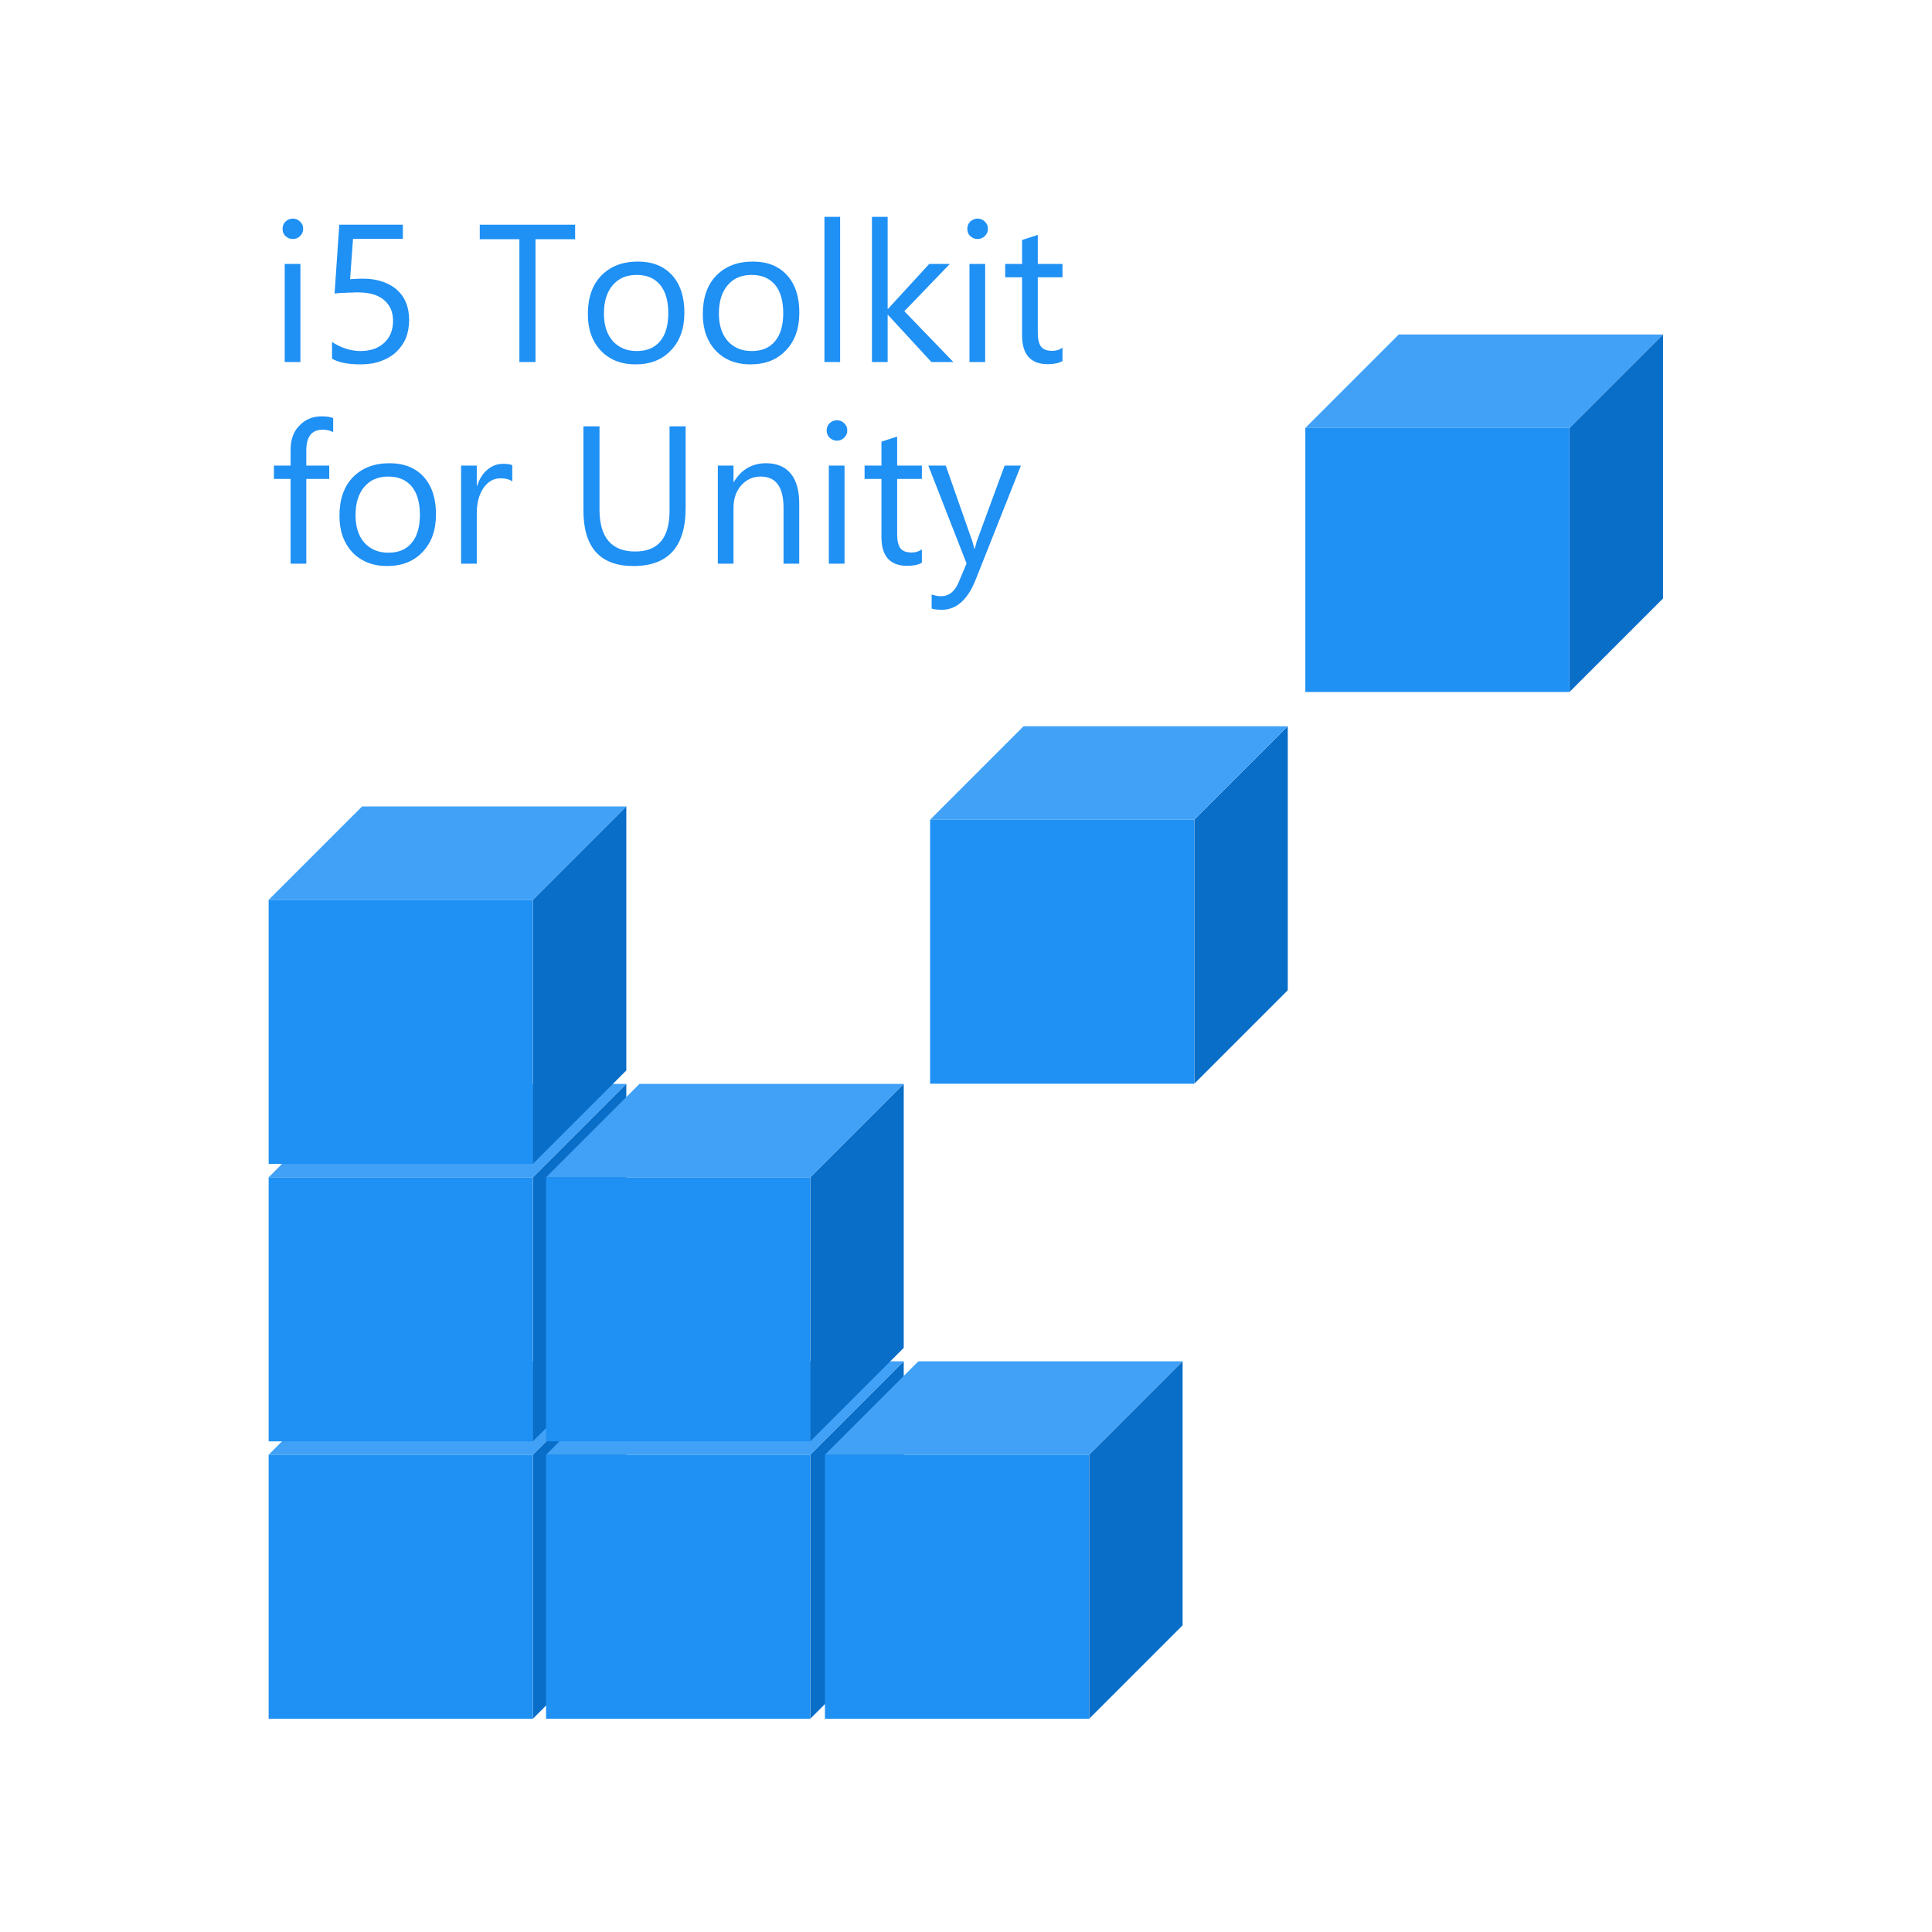 <?xml version="1.0" encoding="UTF-8" standalone="no"?>
<!DOCTYPE svg PUBLIC "-//W3C//DTD SVG 1.1//EN" "http://www.w3.org/Graphics/SVG/1.1/DTD/svg11.dtd">
<svg width="100%" height="100%" viewBox="0 0 1024 1024" version="1.1" xmlns="http://www.w3.org/2000/svg" xmlns:xlink="http://www.w3.org/1999/xlink" xml:space="preserve" xmlns:serif="http://www.serif.com/" style="fill-rule:evenodd;clip-rule:evenodd;stroke-linejoin:round;stroke-miterlimit:2;">
    <g transform="matrix(1.4,0,0,1.4,-97.123,335.702)">
        <g transform="matrix(0.998,0,0,0.998,0.321,0.584)">
            <rect x="171.1" y="310.973" width="100.188" height="100.188" style="fill:rgb(31,144,244);"/>
        </g>
        <g transform="matrix(0.353,-0.353,1.82658e-16,0.998,210.721,60.963)">
            <rect x="171.1" y="310.973" width="100.188" height="100.188" style="fill:rgb(9,110,200);"/>
        </g>
        <g transform="matrix(0.353,-0.353,0.998,-1.9173e-16,-199.669,371.353)">
            <rect x="171.1" y="310.973" width="100.188" height="100.188" style="fill:rgb(65,161,246);"/>
        </g>
    </g>
    <g transform="matrix(1.4,0,0,1.4,-97.123,188.659)">
        <g transform="matrix(0.998,0,0,0.998,0.321,0.584)">
            <rect x="171.1" y="310.973" width="100.188" height="100.188" style="fill:rgb(31,144,244);"/>
        </g>
        <g transform="matrix(0.353,-0.353,1.82658e-16,0.998,210.721,60.963)">
            <rect x="171.1" y="310.973" width="100.188" height="100.188" style="fill:rgb(9,110,200);"/>
        </g>
        <g transform="matrix(0.353,-0.353,0.998,-1.9173e-16,-199.669,371.353)">
            <rect x="171.1" y="310.973" width="100.188" height="100.188" style="fill:rgb(65,161,246);"/>
        </g>
    </g>
    <g transform="matrix(1.4,0,0,1.4,-97.123,41.617)">
        <g transform="matrix(0.998,0,0,0.998,0.321,0.584)">
            <rect x="171.1" y="310.973" width="100.188" height="100.188" style="fill:rgb(31,144,244);"/>
        </g>
        <g transform="matrix(0.353,-0.353,1.82658e-16,0.998,210.721,60.963)">
            <rect x="171.1" y="310.973" width="100.188" height="100.188" style="fill:rgb(9,110,200);"/>
        </g>
        <g transform="matrix(0.353,-0.353,0.998,-1.9173e-16,-199.669,371.353)">
            <rect x="171.1" y="310.973" width="100.188" height="100.188" style="fill:rgb(65,161,246);"/>
        </g>
    </g>
    <g transform="matrix(1.4,0,0,1.4,49.92,335.702)">
        <g transform="matrix(0.998,0,0,0.998,0.321,0.584)">
            <rect x="171.1" y="310.973" width="100.188" height="100.188" style="fill:rgb(31,144,244);"/>
        </g>
        <g transform="matrix(0.353,-0.353,1.82658e-16,0.998,210.721,60.963)">
            <rect x="171.1" y="310.973" width="100.188" height="100.188" style="fill:rgb(9,110,200);"/>
        </g>
        <g transform="matrix(0.353,-0.353,0.998,-1.9173e-16,-199.669,371.353)">
            <rect x="171.1" y="310.973" width="100.188" height="100.188" style="fill:rgb(65,161,246);"/>
        </g>
    </g>
    <g transform="matrix(1.4,0,0,1.4,49.92,188.659)">
        <g transform="matrix(0.998,0,0,0.998,0.321,0.584)">
            <rect x="171.1" y="310.973" width="100.188" height="100.188" style="fill:rgb(31,144,244);"/>
        </g>
        <g transform="matrix(0.353,-0.353,1.82658e-16,0.998,210.721,60.963)">
            <rect x="171.1" y="310.973" width="100.188" height="100.188" style="fill:rgb(9,110,200);"/>
        </g>
        <g transform="matrix(0.353,-0.353,0.998,-1.9173e-16,-199.669,371.353)">
            <rect x="171.1" y="310.973" width="100.188" height="100.188" style="fill:rgb(65,161,246);"/>
        </g>
    </g>
    <g transform="matrix(1.4,0,0,1.4,253.467,-0.893)">
        <g transform="matrix(0.998,0,0,0.998,0.321,0.584)">
            <rect x="171.1" y="310.973" width="100.188" height="100.188" style="fill:rgb(31,144,244);"/>
        </g>
        <g transform="matrix(0.353,-0.353,1.82658e-16,0.998,210.721,60.963)">
            <rect x="171.1" y="310.973" width="100.188" height="100.188" style="fill:rgb(9,110,200);"/>
        </g>
        <g transform="matrix(0.353,-0.353,0.998,-1.9173e-16,-199.669,371.353)">
            <rect x="171.1" y="310.973" width="100.188" height="100.188" style="fill:rgb(65,161,246);"/>
        </g>
    </g>
    <g transform="matrix(1.4,0,0,1.4,452.349,-208.536)">
        <g transform="matrix(0.998,0,0,0.998,0.321,0.584)">
            <rect x="171.1" y="310.973" width="100.188" height="100.188" style="fill:rgb(31,144,244);"/>
        </g>
        <g transform="matrix(0.353,-0.353,1.82658e-16,0.998,210.721,60.963)">
            <rect x="171.1" y="310.973" width="100.188" height="100.188" style="fill:rgb(9,110,200);"/>
        </g>
        <g transform="matrix(0.353,-0.353,0.998,-1.9173e-16,-199.669,371.353)">
            <rect x="171.1" y="310.973" width="100.188" height="100.188" style="fill:rgb(65,161,246);"/>
        </g>
    </g>
    <g transform="matrix(1.4,0,0,1.4,197.725,335.702)">
        <g transform="matrix(0.998,0,0,0.998,0.321,0.584)">
            <rect x="171.1" y="310.973" width="100.188" height="100.188" style="fill:rgb(31,144,244);"/>
        </g>
        <g transform="matrix(0.353,-0.353,1.82658e-16,0.998,210.721,60.963)">
            <rect x="171.1" y="310.973" width="100.188" height="100.188" style="fill:rgb(9,110,200);"/>
        </g>
        <g transform="matrix(0.353,-0.353,0.998,-1.9173e-16,-199.669,371.353)">
            <rect x="171.1" y="310.973" width="100.188" height="100.188" style="fill:rgb(65,161,246);"/>
        </g>
    </g>
    <g transform="matrix(1.552,0,0,1.552,-123.062,-1080.56)">
        <g transform="matrix(67,0,0,67,171.1,819.872)">
            <path d="M0.122,-0.627C0.108,-0.627 0.096,-0.632 0.085,-0.642C0.075,-0.651 0.07,-0.664 0.07,-0.679C0.07,-0.694 0.075,-0.706 0.085,-0.716C0.096,-0.726 0.108,-0.731 0.122,-0.731C0.137,-0.731 0.149,-0.726 0.159,-0.716C0.17,-0.706 0.175,-0.694 0.175,-0.679C0.175,-0.664 0.17,-0.652 0.159,-0.642C0.149,-0.632 0.137,-0.627 0.122,-0.627ZM0.161,0L0.081,0L0.081,-0.5L0.161,-0.5L0.161,0Z" style="fill:rgb(31,144,244);fill-rule:nonzero;"/>
        </g>
        <g transform="matrix(67,0,0,67,187.327,819.872)">
            <path d="M0.473,-0.214C0.473,-0.18 0.467,-0.149 0.456,-0.121C0.444,-0.093 0.427,-0.07 0.406,-0.05C0.384,-0.03 0.358,-0.015 0.327,-0.004C0.297,0.007 0.263,0.012 0.225,0.012C0.16,0.012 0.112,0.002 0.08,-0.017L0.08,-0.102C0.128,-0.071 0.176,-0.056 0.226,-0.056C0.251,-0.056 0.274,-0.06 0.295,-0.067C0.315,-0.075 0.332,-0.085 0.347,-0.099C0.361,-0.112 0.372,-0.128 0.38,-0.147C0.387,-0.166 0.391,-0.187 0.391,-0.209C0.391,-0.255 0.376,-0.29 0.345,-0.316C0.315,-0.342 0.27,-0.355 0.212,-0.355C0.202,-0.355 0.193,-0.355 0.182,-0.354C0.172,-0.354 0.161,-0.354 0.151,-0.353C0.14,-0.353 0.13,-0.352 0.12,-0.352C0.11,-0.351 0.101,-0.35 0.093,-0.349L0.117,-0.7L0.441,-0.7L0.441,-0.628L0.187,-0.628L0.172,-0.422C0.183,-0.423 0.194,-0.424 0.206,-0.424C0.217,-0.425 0.228,-0.425 0.237,-0.425C0.274,-0.425 0.307,-0.42 0.336,-0.41C0.366,-0.4 0.391,-0.386 0.411,-0.368C0.431,-0.35 0.447,-0.328 0.457,-0.302C0.468,-0.276 0.473,-0.246 0.473,-0.214Z" style="fill:rgb(31,144,244);fill-rule:nonzero;"/>
        </g>
        <g transform="matrix(67,0,0,67,241.797,819.872)">
            <path d="M0.506,-0.626L0.304,-0.626L0.304,0L0.222,0L0.222,-0.626L0.02,-0.626L0.02,-0.7L0.506,-0.7L0.506,-0.626Z" style="fill:rgb(31,144,244);fill-rule:nonzero;"/>
        </g>
        <g transform="matrix(67,0,0,67,276.9,819.872)">
            <path d="M0.29,0.012C0.216,0.012 0.157,-0.012 0.113,-0.058C0.069,-0.105 0.047,-0.167 0.047,-0.244C0.047,-0.328 0.07,-0.394 0.116,-0.441C0.162,-0.488 0.224,-0.512 0.302,-0.512C0.376,-0.512 0.434,-0.489 0.476,-0.443C0.518,-0.397 0.539,-0.333 0.539,-0.252C0.539,-0.172 0.517,-0.108 0.471,-0.06C0.426,-0.012 0.366,0.012 0.29,0.012ZM0.296,-0.444C0.244,-0.444 0.204,-0.427 0.174,-0.392C0.144,-0.357 0.129,-0.309 0.129,-0.247C0.129,-0.188 0.144,-0.141 0.174,-0.107C0.205,-0.073 0.245,-0.056 0.296,-0.056C0.348,-0.056 0.387,-0.072 0.415,-0.106C0.443,-0.139 0.457,-0.187 0.457,-0.249C0.457,-0.312 0.443,-0.36 0.415,-0.394C0.387,-0.427 0.348,-0.444 0.296,-0.444Z" style="fill:rgb(31,144,244);fill-rule:nonzero;"/>
        </g>
        <g transform="matrix(67,0,0,67,316.158,819.872)">
            <path d="M0.29,0.012C0.216,0.012 0.157,-0.012 0.113,-0.058C0.069,-0.105 0.047,-0.167 0.047,-0.244C0.047,-0.328 0.07,-0.394 0.116,-0.441C0.162,-0.488 0.224,-0.512 0.302,-0.512C0.376,-0.512 0.434,-0.489 0.476,-0.443C0.518,-0.397 0.539,-0.333 0.539,-0.252C0.539,-0.172 0.517,-0.108 0.471,-0.06C0.426,-0.012 0.366,0.012 0.29,0.012ZM0.296,-0.444C0.244,-0.444 0.204,-0.427 0.174,-0.392C0.144,-0.357 0.129,-0.309 0.129,-0.247C0.129,-0.188 0.144,-0.141 0.174,-0.107C0.205,-0.073 0.245,-0.056 0.296,-0.056C0.348,-0.056 0.387,-0.072 0.415,-0.106C0.443,-0.139 0.457,-0.187 0.457,-0.249C0.457,-0.312 0.443,-0.36 0.415,-0.394C0.387,-0.427 0.348,-0.444 0.296,-0.444Z" style="fill:rgb(31,144,244);fill-rule:nonzero;"/>
        </g>
        <g transform="matrix(67,0,0,67,355.416,819.872)">
            <rect x="0.081" y="-0.74" width="0.08" height="0.74" style="fill:rgb(31,144,244);fill-rule:nonzero;"/>
        </g>
        <g transform="matrix(67,0,0,67,371.642,819.872)">
            <path d="M0.496,0L0.384,0L0.163,-0.24L0.161,-0.24L0.161,0L0.081,0L0.081,-0.74L0.161,-0.74L0.161,-0.271L0.163,-0.271L0.373,-0.5L0.478,-0.5L0.246,-0.259L0.496,0Z" style="fill:rgb(31,144,244);fill-rule:nonzero;"/>
        </g>
        <g transform="matrix(67,0,0,67,404.946,819.872)">
            <path d="M0.122,-0.627C0.108,-0.627 0.096,-0.632 0.085,-0.642C0.075,-0.651 0.07,-0.664 0.07,-0.679C0.07,-0.694 0.075,-0.706 0.085,-0.716C0.096,-0.726 0.108,-0.731 0.122,-0.731C0.137,-0.731 0.149,-0.726 0.159,-0.716C0.17,-0.706 0.175,-0.694 0.175,-0.679C0.175,-0.664 0.17,-0.652 0.159,-0.642C0.149,-0.632 0.137,-0.627 0.122,-0.627ZM0.161,0L0.081,0L0.081,-0.5L0.161,-0.5L0.161,0Z" style="fill:rgb(31,144,244);fill-rule:nonzero;"/>
        </g>
        <g transform="matrix(67,0,0,67,421.173,819.872)">
            <path d="M0.313,-0.005C0.294,0.006 0.269,0.011 0.238,0.011C0.151,0.011 0.107,-0.038 0.107,-0.136L0.107,-0.432L0.021,-0.432L0.021,-0.5L0.107,-0.5L0.107,-0.622L0.187,-0.648L0.187,-0.5L0.313,-0.5L0.313,-0.432L0.187,-0.432L0.187,-0.15C0.187,-0.116 0.193,-0.092 0.204,-0.078C0.215,-0.064 0.234,-0.057 0.261,-0.057C0.281,-0.057 0.298,-0.062 0.313,-0.073L0.313,-0.005Z" style="fill:rgb(31,144,244);fill-rule:nonzero;"/>
        </g>
        <g transform="matrix(67,0,0,67,171.1,888.737)">
            <path d="M0.328,-0.67C0.313,-0.679 0.295,-0.683 0.275,-0.683C0.219,-0.683 0.191,-0.648 0.191,-0.577L0.191,-0.5L0.308,-0.5L0.308,-0.432L0.191,-0.432L0.191,0L0.111,0L0.111,-0.432L0.026,-0.432L0.026,-0.5L0.111,-0.5L0.111,-0.581C0.111,-0.633 0.126,-0.675 0.157,-0.705C0.187,-0.736 0.225,-0.751 0.27,-0.751C0.294,-0.751 0.314,-0.748 0.328,-0.742L0.328,-0.67Z" style="fill:rgb(31,144,244);fill-rule:nonzero;"/>
        </g>
        <g transform="matrix(67,0,0,67,192.071,888.737)">
            <path d="M0.29,0.012C0.216,0.012 0.157,-0.012 0.113,-0.058C0.069,-0.105 0.047,-0.167 0.047,-0.244C0.047,-0.328 0.07,-0.394 0.116,-0.441C0.162,-0.488 0.224,-0.512 0.302,-0.512C0.376,-0.512 0.434,-0.489 0.476,-0.443C0.518,-0.397 0.539,-0.333 0.539,-0.252C0.539,-0.172 0.517,-0.108 0.471,-0.06C0.426,-0.012 0.366,0.012 0.29,0.012ZM0.296,-0.444C0.244,-0.444 0.204,-0.427 0.174,-0.392C0.144,-0.357 0.129,-0.309 0.129,-0.247C0.129,-0.188 0.144,-0.141 0.174,-0.107C0.205,-0.073 0.245,-0.056 0.296,-0.056C0.348,-0.056 0.387,-0.072 0.415,-0.106C0.443,-0.139 0.457,-0.187 0.457,-0.249C0.457,-0.312 0.443,-0.36 0.415,-0.394C0.387,-0.427 0.348,-0.444 0.296,-0.444Z" style="fill:rgb(31,144,244);fill-rule:nonzero;"/>
        </g>
        <g transform="matrix(67,0,0,67,231.328,888.737)">
            <path d="M0.342,-0.419C0.328,-0.43 0.308,-0.435 0.281,-0.435C0.247,-0.435 0.219,-0.419 0.196,-0.387C0.173,-0.354 0.161,-0.311 0.161,-0.255L0.161,0L0.081,0L0.081,-0.5L0.161,-0.5L0.161,-0.397L0.163,-0.397C0.174,-0.432 0.192,-0.46 0.215,-0.479C0.239,-0.499 0.265,-0.509 0.294,-0.509C0.315,-0.509 0.331,-0.507 0.342,-0.502L0.342,-0.419Z" style="fill:rgb(31,144,244);fill-rule:nonzero;"/>
        </g>
        <g transform="matrix(67,0,0,67,272.974,888.737)">
            <path d="M0.604,-0.283C0.604,-0.087 0.515,0.012 0.338,0.012C0.168,0.012 0.083,-0.083 0.083,-0.272L0.083,-0.7L0.165,-0.7L0.165,-0.277C0.165,-0.134 0.226,-0.062 0.347,-0.062C0.464,-0.062 0.522,-0.131 0.522,-0.27L0.522,-0.7L0.604,-0.7L0.604,-0.283Z" style="fill:rgb(31,144,244);fill-rule:nonzero;"/>
        </g>
        <g transform="matrix(67,0,0,67,319.004,888.737)">
            <path d="M0.496,0L0.416,0L0.416,-0.285C0.416,-0.391 0.377,-0.444 0.3,-0.444C0.26,-0.444 0.227,-0.429 0.2,-0.399C0.174,-0.369 0.161,-0.331 0.161,-0.285L0.161,0L0.081,0L0.081,-0.5L0.161,-0.5L0.161,-0.417L0.163,-0.417C0.201,-0.48 0.256,-0.512 0.327,-0.512C0.382,-0.512 0.424,-0.494 0.453,-0.459C0.482,-0.423 0.496,-0.372 0.496,-0.306L0.496,0Z" style="fill:rgb(31,144,244);fill-rule:nonzero;"/>
        </g>
        <g transform="matrix(67,0,0,67,356.921,888.737)">
            <path d="M0.122,-0.627C0.108,-0.627 0.096,-0.632 0.085,-0.642C0.075,-0.651 0.07,-0.664 0.07,-0.679C0.07,-0.694 0.075,-0.706 0.085,-0.716C0.096,-0.726 0.108,-0.731 0.122,-0.731C0.137,-0.731 0.149,-0.726 0.159,-0.716C0.17,-0.706 0.175,-0.694 0.175,-0.679C0.175,-0.664 0.17,-0.652 0.159,-0.642C0.149,-0.632 0.137,-0.627 0.122,-0.627ZM0.161,0L0.081,0L0.081,-0.5L0.161,-0.5L0.161,0Z" style="fill:rgb(31,144,244);fill-rule:nonzero;"/>
        </g>
        <g transform="matrix(67,0,0,67,373.147,888.737)">
            <path d="M0.313,-0.005C0.294,0.006 0.269,0.011 0.238,0.011C0.151,0.011 0.107,-0.038 0.107,-0.136L0.107,-0.432L0.021,-0.432L0.021,-0.5L0.107,-0.5L0.107,-0.622L0.187,-0.648L0.187,-0.5L0.313,-0.5L0.313,-0.432L0.187,-0.432L0.187,-0.15C0.187,-0.116 0.193,-0.092 0.204,-0.078C0.215,-0.064 0.234,-0.057 0.261,-0.057C0.281,-0.057 0.298,-0.062 0.313,-0.073L0.313,-0.005Z" style="fill:rgb(31,144,244);fill-rule:nonzero;"/>
        </g>
        <g transform="matrix(67,0,0,67,395.851,888.737)">
            <path d="M0.479,-0.5L0.249,0.08C0.208,0.184 0.15,0.235 0.076,0.235C0.055,0.235 0.038,0.233 0.024,0.229L0.024,0.157C0.041,0.163 0.057,0.166 0.071,0.166C0.112,0.166 0.142,0.142 0.162,0.094L0.202,-0.001L0.007,-0.5L0.096,-0.5L0.231,-0.115C0.233,-0.11 0.236,-0.098 0.241,-0.077L0.244,-0.077C0.246,-0.085 0.249,-0.097 0.254,-0.114L0.396,-0.5L0.479,-0.5Z" style="fill:rgb(31,144,244);fill-rule:nonzero;"/>
        </g>
    </g>
</svg>
